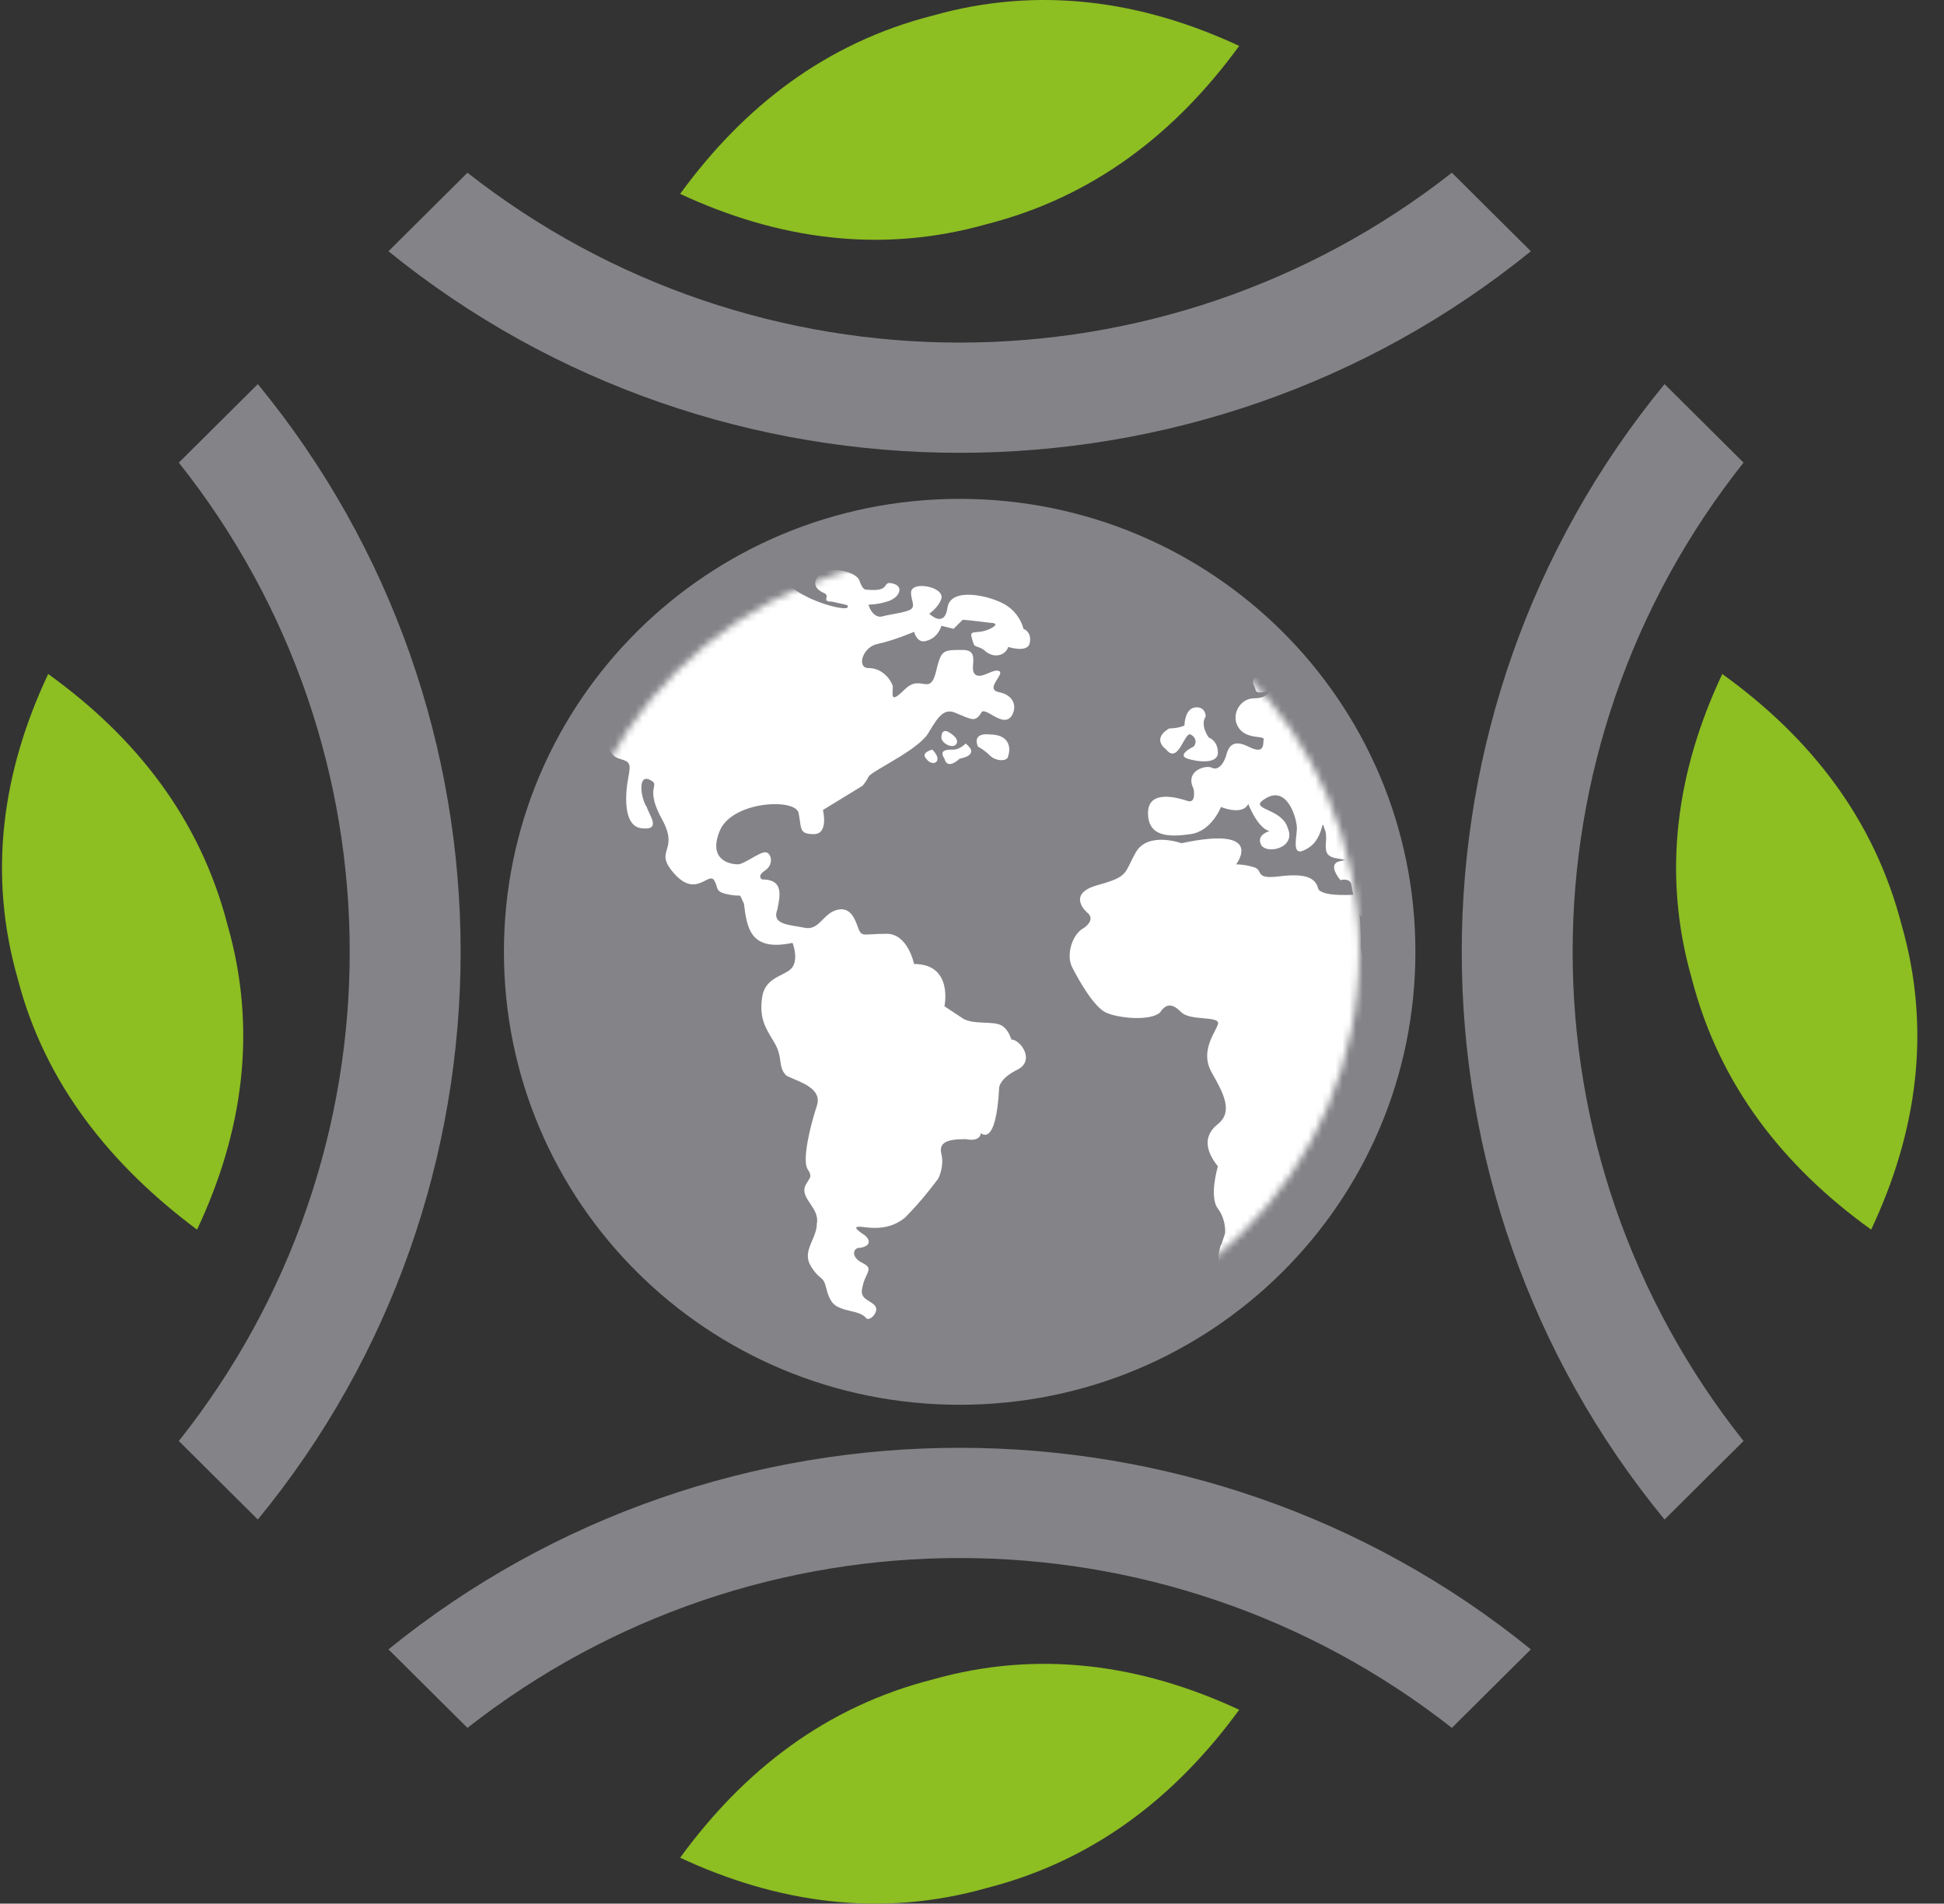 <svg width="286" height="280" viewBox="0 0 286 280" fill="none" xmlns="http://www.w3.org/2000/svg">
<rect x="0" y="0" width="286" height="280" fill="#333333" stroke="none"/>
<path fill-rule="evenodd" clip-rule="evenodd" d="M2.619 143.996C-1.851 128.451 0.384 113.349 7.089 99.136C20.052 108.464 29.438 120.456 33.461 136.001C37.931 151.547 35.696 166.648 28.991 180.861C16.476 171.534 6.642 159.542 2.619 143.996Z" fill="#8DBE22"/>
<path fill-rule="evenodd" clip-rule="evenodd" d="M248.91 143.996C244.44 128.451 246.675 113.349 253.38 99.136C266.343 108.464 275.729 120.456 279.752 136.001C284.222 151.547 281.987 166.648 275.282 180.861C262.32 171.534 252.933 159.542 248.91 143.996Z" fill="#8DBE22"/>
<path fill-rule="evenodd" clip-rule="evenodd" d="M137.163 2.311C152.807 -2.131 168.005 0.09 182.309 6.752C172.922 19.633 160.853 28.96 145.208 32.957C129.564 37.399 114.366 35.178 100.062 28.516C109.449 15.635 121.518 6.308 137.163 2.311Z" fill="#8DBE22"/>
<path fill-rule="evenodd" clip-rule="evenodd" d="M137.163 247.04C152.807 242.598 168.005 244.819 182.309 251.482C172.922 264.362 160.853 273.689 145.208 277.687C129.564 282.128 114.366 279.907 100.062 273.245C109.449 260.365 121.518 251.037 137.163 247.04Z" fill="#8DBE22"/>
<path fill-rule="evenodd" clip-rule="evenodd" d="M225.219 36.955C176.498 76.485 105.873 76.485 57.151 36.955L68.773 25.407C111.237 58.718 171.134 58.718 213.598 25.407L225.219 36.955Z" fill="#848488"/>
<path fill-rule="evenodd" clip-rule="evenodd" d="M37.931 56.498C77.713 104.91 77.713 175.087 37.931 223.5L26.309 211.952C59.833 169.757 59.833 110.24 26.309 68.046L37.931 56.498Z" fill="#848488"/>
<path fill-rule="evenodd" clip-rule="evenodd" d="M57.151 242.598C105.873 203.069 176.498 203.069 225.219 242.598L213.598 254.146C171.134 220.835 111.237 220.835 68.773 254.146L57.151 242.598Z" fill="#848488"/>
<path fill-rule="evenodd" clip-rule="evenodd" d="M244.887 223.5C205.105 175.087 205.105 104.91 244.887 56.498L256.509 68.046C222.985 110.24 222.985 169.757 256.509 211.952L244.887 223.5Z" fill="#848488"/>
<path fill-rule="evenodd" clip-rule="evenodd" d="M141.186 73.376C178.286 73.376 208.234 103.134 208.234 139.999C208.234 176.864 178.286 206.622 141.186 206.622C104.085 206.622 74.137 176.864 74.137 139.999C74.137 103.134 104.085 73.376 141.186 73.376Z" fill="#848488"/>
<mask id="mask0" style="mask-type:alpha" maskUnits="userSpaceOnUse" x="82" y="81" width="118" height="118">
<path fill-rule="evenodd" clip-rule="evenodd" d="M141.186 81.59C173.711 81.59 199.967 107.679 199.967 139.999C199.967 172.318 173.711 198.408 141.186 198.408C108.66 198.408 82.404 172.318 82.404 139.999C82.404 107.679 108.66 81.59 141.186 81.59Z" fill="#848488"/>
</mask>
<g mask="url(#mask0)">
<path fill-rule="evenodd" clip-rule="evenodd" d="M78.955 86.107C77.861 86.73 77.425 87.28 77.425 87.28C76.303 87.892 76.303 88.81 76.89 89.853C77.283 90.254 77.907 90.441 78.785 90.703C78.841 90.72 78.897 90.737 78.955 90.754C79.025 90.775 79.096 90.796 79.168 90.819C80.053 91.087 81.16 91.423 82.511 91.423C83.296 91.423 83.981 91.679 84.584 92.08C85.135 92.446 85.32 92.681 85.696 93.16C85.73 93.203 85.765 93.247 85.802 93.293C86.097 93.668 86.319 93.934 86.497 94.147C86.747 94.448 86.91 94.644 87.07 94.888C87.32 95.273 87.642 95.574 87.915 95.829C88.065 95.97 88.201 96.097 88.302 96.216L89.738 97.607C89.738 97.607 90.52 97.918 90.829 98.976C91.139 100.034 89.738 101.9 89.738 101.9C89.738 101.9 88.07 103.232 88.07 104.266C88.07 104.589 88.03 104.946 87.987 105.327C87.892 106.163 87.786 107.107 88.07 108.028C88.408 109.123 89.504 110.274 89.892 110.657C90.038 110.95 90.368 111.339 91.119 111.587C91.197 111.613 91.271 111.637 91.343 111.66C92.509 112.039 92.881 112.16 92.46 114.252C92.013 116.473 91.566 121.359 94.248 121.803C96.748 122.158 96.109 120.812 95.523 119.577C95.376 119.266 95.232 118.962 95.142 118.694C94.248 117.361 93.801 113.808 95.589 114.696C96.345 115.072 96.302 115.289 96.203 115.784C96.068 116.459 95.829 117.651 97.377 120.47C98.714 122.905 98.385 124.017 98.106 124.958C97.825 125.906 97.595 126.683 99.165 128.465C101.236 130.817 102.719 130.056 103.745 129.529C104.269 129.261 104.673 129.053 104.976 129.353C105.269 129.79 105.37 130.131 105.452 130.408C105.62 130.977 105.708 131.276 107.211 131.574C108.415 131.814 108.711 131.666 108.867 131.757C109.001 131.835 109.033 132.088 109.446 132.907C109.893 136.46 110.34 140.013 116.597 138.681C116.597 138.681 117.491 140.901 116.597 142.234C116.279 142.708 115.679 143.013 115.017 143.35C113.817 143.96 112.416 144.672 112.128 146.675C111.697 149.672 112.512 151.018 113.772 153.1C113.819 153.178 113.867 153.257 113.915 153.338C114.566 154.416 114.691 155.284 114.8 156.045C114.915 156.852 115.013 157.538 115.703 158.224C116.009 158.376 116.368 158.528 116.747 158.689C118.585 159.468 120.914 160.456 120.173 162.665C119.279 165.33 117.938 170.66 118.832 171.992C119.428 172.881 119.23 173.177 118.899 173.67C118.733 173.917 118.534 174.213 118.385 174.657C118.171 175.508 118.675 176.258 119.209 177.052C119.79 177.915 120.406 178.83 120.173 179.987C120.173 180.857 119.83 181.659 119.494 182.446C118.971 183.668 118.464 184.854 119.279 186.205C119.911 187.252 120.344 187.608 120.673 187.878C121.041 188.181 121.278 188.375 121.514 189.314C121.961 191.091 122.408 191.979 123.749 192.423C124.082 192.589 124.539 192.693 125.027 192.804C125.851 192.991 126.764 193.198 127.325 193.756C127.772 194.644 129.56 192.868 128.666 191.979C128.409 191.724 128.115 191.541 127.836 191.369C127.148 190.944 126.56 190.58 126.878 189.314C127.03 188.559 127.286 188.009 127.486 187.577C127.875 186.74 128.058 186.347 126.878 185.761C125.09 184.873 125.537 183.54 126.431 183.54C126.878 183.54 128.666 183.096 127.325 181.764C125.984 180.875 125.537 180.431 126.431 180.431C126.583 180.431 126.798 180.457 127.065 180.488C128.373 180.643 130.909 180.943 133.136 179.099C135.818 176.434 138.053 173.325 138.053 173.325C138.053 173.325 138.947 171.548 138.5 169.771C138.053 167.995 139.394 167.551 142.076 167.551C144.311 167.995 144.311 166.662 144.311 166.662C144.311 166.662 146.546 168.883 146.993 160C146.993 160 146.993 158.668 149.675 157.335C152.357 156.003 150.122 152.894 148.781 152.894C148.781 152.894 148.334 151.117 146.993 150.673C146.449 150.493 145.686 150.459 144.881 150.423C143.699 150.37 142.426 150.313 141.629 149.785L138.947 148.008C138.947 148.008 140.288 141.79 134.477 141.79C134.477 141.79 133.583 137.348 130.454 137.348C129.475 137.348 128.758 137.392 128.222 137.424C127.045 137.496 126.738 137.514 126.431 136.904C126.35 136.742 126.268 136.521 126.176 136.27C125.761 135.147 125.129 133.432 123.302 133.795C122.296 133.995 121.652 134.645 121.044 135.259C120.302 136.009 119.614 136.704 118.385 136.46C118.037 136.391 117.678 136.332 117.324 136.275C115.402 135.962 113.608 135.67 114.362 133.795C114.809 131.574 115.256 129.353 112.128 129.353C112.128 129.353 111.233 128.909 112.574 128.021C113.915 127.133 113.468 125.356 112.574 125.356C112.127 125.356 111.345 125.8 110.563 126.244C109.781 126.689 108.999 127.133 108.552 127.133C107.658 127.133 104.082 126.688 105.87 122.247C107.658 117.805 117.044 117.361 117.491 119.582C117.582 120.032 117.636 120.427 117.683 120.772C117.867 122.126 117.944 122.691 119.726 122.691C121.961 122.691 121.067 119.138 121.067 119.138L126.878 115.585C126.878 115.585 127.325 115.14 127.772 114.252C127.936 113.927 128.998 113.304 130.344 112.515C132.676 111.147 135.862 109.279 136.712 107.59C138.053 105.369 138.947 104.037 140.735 104.925C141.029 105.042 141.293 105.151 141.53 105.25C143.095 105.899 143.535 106.082 144.311 104.925C144.508 104.337 145.141 104.7 145.901 105.137C146.864 105.691 148.031 106.362 148.781 105.369C149.675 104.037 149.228 102.26 146.993 101.816C145.665 101.552 146.23 100.661 146.72 99.888C147.055 99.36 147.356 98.887 146.993 98.707C146.594 98.508 146.017 98.752 145.421 99.005C144.681 99.317 143.912 99.643 143.417 99.151C143.083 98.819 143.123 98.238 143.165 97.642C143.235 96.642 143.308 95.598 141.629 95.598C138.5 95.598 138.5 95.598 137.606 99.151L137.606 99.151C137.133 100.796 136.535 100.7 135.746 100.574C135.043 100.462 134.189 100.326 133.136 101.372C131.24 103.256 131.274 102.582 131.328 101.521C131.338 101.332 131.348 101.13 131.348 100.928C130.901 99.595 129.56 98.263 127.772 98.263C125.984 98.263 126.878 95.153 129.113 94.709C131.348 94.265 134.477 92.933 134.477 92.933C134.477 92.933 134.924 94.709 136.265 94.265C138.053 93.821 138.5 92.044 138.5 92.044L140.288 92.489L141.629 91.156C142.076 91.156 145.652 91.6 145.652 91.6C145.652 91.6 147.44 91.6 145.652 92.489C144.896 92.864 144.22 92.922 143.725 92.965C143.05 93.023 142.712 93.052 142.97 93.821C143.26 94.974 143.362 95.005 143.763 95.127C143.981 95.193 144.287 95.286 144.758 95.598C146.099 96.93 147.887 96.486 148.334 95.153C148.334 95.153 151.016 96.042 151.462 94.709C151.909 92.933 150.569 92.489 150.569 92.489C150.569 92.489 150.122 90.268 147.887 88.935C145.652 87.603 139.841 86.27 139.394 89.379C138.947 92.489 136.712 90.268 136.712 90.268C136.712 90.268 138.053 89.379 138.5 88.047C138.947 86.27 134.03 85.382 134.03 87.159C134.03 87.585 134.121 87.966 134.202 88.301C134.373 89.014 134.495 89.522 133.583 89.824C132.83 90.073 132.218 90.182 131.509 90.309C130.956 90.408 130.344 90.517 129.56 90.712C128.219 90.712 127.772 88.935 127.772 88.935C127.772 88.935 129.113 88.935 130.454 88.491C132.242 88.047 133.136 86.27 131.348 85.826C130.615 85.644 130.483 85.835 130.305 86.094C130.049 86.466 129.698 86.977 127.325 86.715C127.325 86.715 126.878 86.715 126.431 85.382C125.984 84.05 121.961 83.161 120.62 84.494C119.279 85.826 120.173 86.715 121.067 87.159C121.701 87.369 121.636 87.678 121.58 87.945C121.517 88.244 121.465 88.491 122.408 88.491C122.872 88.606 123.276 88.692 123.612 88.763C124.57 88.965 124.974 89.051 124.643 89.379C124.196 89.824 118.319 88.491 115.257 85.382L115.258 85.38C115.258 85.38 112.088 82.546 109.919 80.696C109.008 79.919 108.238 79.317 107.891 79.174C107.723 79.105 107.524 79.004 107.298 78.888C106.775 78.621 106.106 78.279 105.334 78.092C104.211 77.82 103.144 77.824 102.271 77.826C102.186 77.827 102.102 77.827 102.021 77.827L102.021 77.827C101.106 77.827 100.844 77.827 100.32 78.092C100.01 78.249 99.777 78.469 99.562 78.672C99.322 78.898 99.105 79.103 98.829 79.174C98.484 79.263 98.155 79.129 97.737 78.957C97.073 78.687 96.184 78.323 94.648 78.61C93.367 78.849 92.979 79.186 92.581 79.532C92.2 79.864 91.809 80.203 90.62 80.473C90.371 80.53 90.123 80.571 89.866 80.613C89.047 80.748 88.136 80.898 86.789 81.624C84.692 82.754 83.963 82.326 83.321 81.949C83.064 81.798 82.821 81.656 82.511 81.624C80.459 81.418 80.396 83.088 81.374 84.197C81.829 85.301 81.028 85.494 80.128 85.712C79.722 85.81 79.295 85.913 78.955 86.107Z" fill="white"/>
<path d="M137.159 110.255C137.159 110.255 135.371 110.699 136.265 111.587C137.159 112.92 138.947 112.031 137.159 110.255Z" fill="white"/>
<path d="M139.394 107.59C139.394 107.59 138.5 107.146 138.5 108.478C138.5 109.366 140.288 110.255 140.735 109.367C141.182 108.478 139.394 107.59 139.394 107.59Z" fill="white"/>
<path d="M142.076 109.367C142.076 109.367 141.182 110.255 140.288 110.255C139.394 110.255 138.053 110.255 138.947 111.587C139.394 113.364 141.182 111.587 141.182 111.587C141.182 111.587 144.311 111.143 142.076 109.367Z" fill="white"/>
<path d="M145.652 108.034C145.652 108.034 142.97 107.59 143.864 109.811C143.864 109.811 144.758 110.255 145.652 111.143C146.546 112.031 148.334 112.031 148.334 111.143C148.781 109.811 148.334 108.034 145.652 108.034Z" fill="white"/>
<path d="M172.024 107.146C172.024 107.146 169.342 108.478 171.577 110.255C173.365 112.476 174.259 107.59 175.153 108.034C176.047 108.478 176.047 109.366 175.6 109.811C174.706 110.255 173.365 111.143 174.706 111.587C176.047 112.031 179.176 112.476 179.176 110.699C179.176 108.922 177.835 108.478 177.835 108.478C177.835 108.478 176.494 106.702 177.388 105.369C177.388 105.369 177.388 104.037 176.047 104.037C174.259 104.037 174.259 106.702 174.259 106.702C173.365 107.146 172.024 107.146 172.024 107.146Z" fill="white"/>
<path fill-rule="evenodd" clip-rule="evenodd" d="M167.107 125.356C168.895 122.247 173.812 124.024 173.812 124.024C186.328 121.359 181.858 127.133 181.858 127.133C181.858 127.133 183.199 127.133 184.54 127.577C185.009 127.732 185.15 127.996 185.288 128.255C185.544 128.736 185.791 129.198 188.116 128.909C191.692 128.465 193.479 128.909 193.926 130.686C194.373 132.018 199.737 131.574 199.737 131.574C200.08 134.295 200.228 136.928 200.212 139.471C200.264 139.777 200.315 140.057 200.361 140.297C200.506 140.504 200.883 140.943 201.231 141.043C201.579 141.142 202.039 142.079 202.225 142.534C202.432 142.928 202.797 143.815 202.598 144.212C202.587 144.235 202.574 144.26 202.561 144.285C202.296 144.798 201.853 145.654 205.677 144.647C209.352 143.679 209.447 143.911 209.819 144.817C209.853 144.9 209.89 144.988 209.932 145.082C210.357 146.039 206.872 150.224 205.427 151.959C205.183 152.253 204.997 152.476 204.898 152.602C204.401 153.234 203.379 153.834 202.738 154.21C202.497 154.351 202.31 154.461 202.225 154.529C201.977 154.728 200.547 156.89 199.864 157.947C199.657 158.175 199.292 159.09 199.491 160.93C199.69 162.769 200.154 163.602 200.361 163.789C200.63 164.804 201.181 166.958 201.231 167.455C201.293 168.077 200.174 169.817 199.864 170.065C199.615 170.264 197.73 171.888 196.819 172.676C197.088 173.401 197.664 174.925 197.813 175.224C197.999 175.596 197.44 177.274 197.191 177.647C196.993 177.946 196.487 178.725 196.259 179.077C196.156 179.864 195.861 181.873 195.513 183.613C195.165 185.354 192.883 186.659 191.785 187.094C190.935 187.239 188.466 187.69 185.384 188.337C182.475 188.946 181.302 187.786 180.527 187.02C180.275 186.771 180.066 186.564 179.852 186.472C179.156 186.174 179.231 184.732 179.355 184.048L179.429 183.827C179.409 183.802 179.447 183.622 179.623 183.096C179.649 183.07 179.675 183.042 179.699 183.013L180.234 181.403C180.313 180.263 179.994 178.85 179.176 177.766C177.835 175.99 179.176 171.548 179.176 171.548C177.388 169.327 176.941 167.107 179.176 165.33C181.411 163.553 180.07 160.888 178.282 157.779C176.864 155.315 177.975 153.129 178.719 151.665C178.914 151.282 179.083 150.949 179.176 150.673C179.406 149.986 178.33 149.889 177.049 149.774C175.846 149.666 174.462 149.542 173.812 148.896C172.471 147.564 171.577 147.564 170.683 148.896C169.342 150.229 164.425 149.785 162.637 148.896C160.849 148.008 158.614 144.011 157.72 142.234C156.826 140.457 157.72 137.348 159.508 136.46C161.296 135.127 159.955 134.239 159.955 134.239C159.955 134.239 156.826 131.574 161.296 130.242C165.201 129.184 165.441 128.686 166.27 126.969C166.484 126.524 166.739 125.996 167.107 125.356ZM258.965 155.585C258.593 155.088 258.779 152.478 259.587 152.851C260.146 153.109 260.349 152.723 260.523 152.392C260.6 152.244 260.672 152.107 260.768 152.043C261.161 151.777 261.499 151.251 261.755 150.853L261.755 150.853C261.886 150.649 261.996 150.479 262.08 150.394C262.111 150.363 262.163 150.297 262.234 150.206C262.618 149.717 263.551 148.524 264.683 148.438C265.263 148.563 266.423 148.923 266.423 149.37C266.423 149.818 265.843 150.51 265.553 150.8C265.291 151.252 265.341 151.4 265.459 151.749C265.488 151.833 265.52 151.928 265.553 152.043C265.63 152.312 265.708 152.468 265.788 152.628C265.892 152.837 265.999 153.052 266.112 153.534C266.02 154.339 265.676 154.734 265.466 154.974L265.466 154.974L265.466 154.974C265.4 155.049 265.348 155.109 265.321 155.162C265.14 155.512 265.121 155.923 265.102 156.329C265.068 157.045 265.035 157.746 264.124 158.071C263.003 158.47 262.189 158.244 261.769 158.127C261.653 158.095 261.567 158.071 261.513 158.071C261.265 158.071 260.257 157.717 259.587 156.952C258.917 156.187 258.965 155.585 258.965 155.585ZM279.909 157.512C279.511 157.959 278.956 158.071 278.728 158.071C278.593 157.85 278.46 157.58 278.318 157.294C277.782 156.207 277.135 154.896 275.869 155.212C276.058 155.617 276.153 156.218 276.249 156.83C276.382 157.673 276.517 158.535 276.906 158.931C277.497 159.531 277.867 159.849 278.27 160.038C278.724 160.377 278.742 160.401 278.932 160.657L278.932 160.657C278.968 160.706 279.01 160.762 279.062 160.831C279.507 161.415 279.546 161.596 279.546 162.471C279.546 163.345 280.77 163.345 281.429 163.345C281.789 163.345 282.19 163.74 282.585 164.127C282.898 164.435 283.206 164.737 283.486 164.837C284.124 165.063 284.284 164.743 284.284 164.554C284.284 164.185 284.397 163.427 284.85 163.345C285.415 163.242 285.647 163.448 286.033 164.297C286.341 164.976 286.676 165.54 286.804 165.737C286.984 166.089 287.54 166.853 288.322 167.1C289.104 167.347 289.059 166.774 288.939 166.457C288.622 165.951 287.915 164.863 287.627 164.554C287.267 164.168 286.29 162.599 286.804 162.651C287.319 162.702 287.396 161.853 287.344 161.699C287.21 161.296 286.95 161.088 286.695 160.884C286.395 160.644 286.103 160.411 286.033 159.873C285.971 159.4 284.841 158.474 284.284 158.071C283.846 157.885 282.751 157.4 281.866 156.952C280.845 156.436 280.465 156.873 280.021 157.383L279.96 157.454L279.932 157.485L279.909 157.512ZM259.377 185.577C259.806 184.166 260.066 183.31 259.587 182.139C258.965 180.62 259.386 177.826 259.746 177.363C259.859 177.218 259.97 176.964 260.092 176.682C260.359 176.067 260.683 175.323 261.212 175.305C261.83 175.285 263.184 174.782 263.784 174.534L265.508 174.148C266.039 173.916 267.159 173.335 267.385 172.862C267.502 172.618 267.579 172.339 267.653 172.072C267.759 171.691 267.858 171.335 268.054 171.138C268.322 170.871 269.04 170.701 269.366 170.65C269.563 170.35 270.014 169.698 270.24 169.492C270.523 169.235 271.526 168.798 271.912 169.055C272.221 169.261 272.332 169.621 272.349 169.775H273.275C273.404 169.347 273.813 168.462 274.227 168.103C274.603 167.777 274.631 167.706 274.603 167.508C274.595 167.445 274.564 167.399 274.528 167.345C274.451 167.23 274.353 167.083 274.411 166.673C274.468 166.269 274.975 166.232 275.296 166.426C275.604 166.613 275.934 166.522 276.191 166.45C276.389 166.396 276.544 166.353 276.614 166.457C276.778 166.704 276.885 166.834 277.082 166.946C277.416 166.997 278.121 167.1 278.265 167.1C278.316 167.1 278.37 167.01 278.438 166.895C278.504 166.786 278.583 166.653 278.686 166.557C278.78 166.468 278.885 166.381 279.062 166.457C279.24 166.534 279.32 166.871 279.191 167.1C279.151 167.172 279.065 167.44 278.952 167.793C278.707 168.561 278.332 169.736 278.008 170.187C277.535 170.845 277.811 171.096 278.008 171.138L279.062 172.116L279.808 173.453H280.683C280.829 173.333 281.182 172.898 281.429 172.116C281.696 171.27 281.809 170.462 281.851 170.16L281.851 170.16V170.16C281.858 170.113 281.863 170.079 281.866 170.058C281.887 169.935 282.612 167.932 282.972 166.946C283.075 166.783 283.322 166.488 283.486 166.612C283.651 166.735 283.555 167.538 283.486 167.923L283.641 170.187L284.129 171.138V172.862C284.078 173.779 284.006 175.809 284.129 176.591C284.253 177.373 284.747 178.323 284.978 178.7C285.141 179.386 285.451 181.067 285.39 182.301C285.313 183.844 285.055 188.011 282.149 190.609C281.211 191.447 280.2 192.435 279.286 193.327L279.285 193.328L279.285 193.328C277.934 194.648 276.793 195.761 276.413 195.882C276.247 195.934 276.099 195.994 275.953 196.052C275.539 196.218 275.146 196.375 274.433 196.345C273.682 196.313 273.202 195.666 272.816 195.147C272.705 194.998 272.603 194.86 272.504 194.75C272.315 194.21 271.994 193.027 272.221 192.615C272.426 192.243 272.334 191.951 272.268 191.741C272.242 191.66 272.221 191.592 272.221 191.535C272.221 191.329 271.475 191.381 271.14 191.715C270.806 192.049 270.42 191.278 270.497 190.943C270.538 190.766 270.622 190.481 270.7 190.218L270.7 190.217L270.701 190.216L270.701 190.216L270.701 190.215C270.77 189.982 270.833 189.766 270.858 189.657C270.87 189.602 270.892 189.539 270.92 189.464C271.006 189.223 271.14 188.851 271.14 188.165C271.14 187.445 270.403 186.837 270.035 186.622C269.829 186.502 269.196 186.298 268.311 186.442C267.718 186.539 267.279 186.547 266.921 186.553C266.613 186.558 266.363 186.563 266.125 186.622C265.891 186.681 265.672 186.693 265.455 186.706C265.196 186.72 264.939 186.735 264.659 186.828C264.469 186.891 264.387 187.044 264.301 187.203C264.155 187.475 264 187.762 263.285 187.642C262.556 187.519 262.222 187.38 261.982 187.28C261.85 187.225 261.746 187.182 261.622 187.161C261.403 187.123 261.146 187.315 260.867 187.523C260.697 187.65 260.52 187.782 260.339 187.872C259.857 188.113 258.965 188.04 258.965 186.999C259.107 186.461 259.249 185.994 259.377 185.577Z" fill="white"/>
<path fill-rule="evenodd" clip-rule="evenodd" d="M186.753 101.529C186.121 101.781 184.873 102.119 184.736 101.518C184.656 101.173 184.577 101.02 184.512 100.894C184.433 100.743 184.374 100.629 184.358 100.265C184.333 99.68 184.687 99.63 184.989 99.588C185.032 99.582 185.073 99.576 185.113 99.569C185.284 99.538 185.456 99.632 185.618 99.722C185.758 99.799 185.891 99.872 186.012 99.859C186.221 99.836 186.795 99.443 187.056 99.25C187.24 99.153 187.764 98.96 188.391 98.96C189.174 98.96 189.58 98.757 189.957 98.263C190.089 98.091 190.143 97.957 190.19 97.841C190.276 97.627 190.337 97.474 190.827 97.248C191.582 96.9 191.959 97.074 192.278 97.248C192.597 97.422 192.771 98.38 191.988 98.67C191.361 98.902 190.644 99.559 190.363 99.859C189.909 100.352 189.023 101.454 189.116 101.919C189.232 102.499 189.841 102.963 190.827 102.847C191.814 102.731 193.206 102.006 194.482 100.932C195.381 100.177 195.503 99.392 195.578 98.913C195.609 98.712 195.632 98.564 195.701 98.496C195.76 98.436 195.783 98.337 195.812 98.216C195.895 97.864 196.021 97.326 197.209 97.045C197.95 96.87 198.209 96.808 198.472 96.788C198.775 96.765 199.082 96.8 200.139 96.784C202.112 96.755 203.098 96.117 203.91 95.45C204.56 94.916 205.359 94.415 205.677 94.231C206.123 94.048 207.229 93.692 208.087 93.738C208.293 93.749 208.536 93.744 208.802 93.739C209.928 93.717 211.477 93.686 212.439 94.811C212.766 95.194 213.072 95.494 213.327 95.743C213.998 96.4 214.309 96.705 213.688 97.248C213.003 97.848 211.526 97.189 210.874 96.784C210.112 96.842 209.046 97.219 210.874 98.263C212.641 99.274 213.432 98.859 213.888 98.62C214.021 98.55 214.126 98.496 214.218 98.496C214.353 98.496 214.451 98.428 214.591 98.334C214.874 98.141 215.325 97.835 216.584 97.753C217.323 97.705 217.923 97.538 218.475 97.384C219.326 97.148 220.066 96.942 221.03 97.248C221.809 97.495 221.991 97.355 222.277 97.135C222.419 97.025 222.587 96.896 222.866 96.784C224.301 97.294 224.289 96.578 224.276 95.776C224.264 95.04 224.251 94.231 225.354 94.231C227.811 94.231 230 93.007 232.166 91.795C233.263 91.182 234.353 90.572 235.47 90.125C235.905 90.125 236.784 90.329 236.816 91.145C236.849 91.961 237.319 91.865 237.551 91.716C238.57 91.702 240.642 91.365 240.773 90.125C241.01 87.869 242.533 87.894 244.267 87.922C244.606 87.928 244.953 87.934 245.301 87.922C247.283 87.858 250.357 87.666 250.032 85.393C250.018 85.294 250.002 85.196 249.985 85.099C249.906 84.636 249.83 84.186 250.032 83.68C250.228 83.191 250.739 82.796 250.971 82.66L252.194 81.845L252.398 81.314H253.418C254.092 81.544 255.237 82.202 254.429 82.998C253.418 83.992 255.547 84.8 256.107 84.862C256.175 84.87 256.278 84.878 256.404 84.889C257.106 84.95 258.538 85.073 258.841 85.393C259.094 85.662 259.189 85.857 259.324 86.137C259.379 86.252 259.442 86.381 259.525 86.535C259.649 86.766 259.982 87.044 260.35 87.351C260.828 87.75 261.364 88.197 261.576 88.653C261.788 89.109 261.596 89.754 261.424 90.333C261.291 90.778 261.17 91.184 261.253 91.437C261.366 91.785 261.893 92 262.532 92.261C262.959 92.435 263.437 92.63 263.875 92.899C264.696 93.403 265.54 94.724 266.19 95.743C266.623 96.42 266.97 96.964 267.169 97.045C267.666 97.248 269.22 98.031 269.22 98.263C269.22 98.325 269.332 98.511 269.475 98.747C269.873 99.406 270.508 100.457 269.593 100.274C268.527 100.061 267.233 98.84 266.651 98.29C266.554 98.199 266.476 98.126 266.423 98.079C266.253 97.93 265.825 97.695 265.357 97.438C264.797 97.13 264.18 96.791 263.875 96.529C263.575 96.271 263.043 95.574 262.556 94.936C262.135 94.384 261.749 93.877 261.576 93.738C261.498 93.676 261.376 93.559 261.224 93.413C260.569 92.789 259.368 91.641 258.841 92.071C258.406 92.426 258.68 93.257 259.276 94.231C260.022 95.45 260.159 96.154 259.391 96.529C259.103 96.67 258.843 96.765 258.618 96.848C257.771 97.159 257.407 97.292 257.785 99.031C257.785 99.031 258.634 101.057 259.525 101.144C259.895 101.181 260.108 101.009 260.331 100.83C260.643 100.578 260.975 100.311 261.788 100.581C262.806 100.918 268.633 104.551 268.163 106.118C268.143 106.186 268.124 106.252 268.106 106.317C267.955 106.852 267.834 107.284 267.169 107.173C266.572 107.073 265.594 107.421 265.18 107.608C265.056 107.628 264.467 107.962 264.417 108.608C264.412 108.669 264.408 108.726 264.403 108.779C264.351 109.428 264.343 109.524 264.745 110.156C264.745 111.021 264.295 111.615 263.904 112.13C263.666 112.444 263.449 112.729 263.37 113.029C263.16 113.821 263.875 115.873 263.875 115.873C264.973 116.66 267.169 118.533 267.169 119.726C267.169 120.92 266.706 121.28 265.864 121.28C265.216 121.28 264.709 120.542 264.262 119.892C264.129 119.697 264 119.51 263.875 119.353C263.333 118.675 263.067 117.551 263.067 117.551C263.021 117.487 262.975 117.422 262.928 117.356C262.386 116.594 261.769 115.728 260.718 115.728C260.085 115.728 259.275 116.433 259.112 116.728C258.949 117.024 259.065 119.142 261.203 121.28C263.341 123.418 263.875 124.367 263.875 124.574C264.414 126.003 265.168 129.247 263.875 130.789C262.582 132.33 260.436 133.792 259.525 134.331L258.282 135.263C257.66 134.828 256.194 134.294 255.299 135.636C254.517 136.808 255.131 137.586 255.551 138.118C255.732 138.348 255.877 138.531 255.858 138.681C255.842 138.812 256.083 138.972 256.431 139.205C257.409 139.857 259.234 141.073 258.593 143.777C257.897 146.711 256.48 146.781 255.858 146.45L253.559 144.772C253.352 144.274 252.838 143.28 252.44 143.28H250.886C250.451 143.902 250.016 145.567 251.756 147.257C253.203 148.663 253.275 150.095 253.326 151.099C253.351 151.604 253.371 152 253.559 152.229C254.006 152.776 254.532 153.41 254.739 153.659C254.748 154.502 254.291 155.683 252.398 153.659C250.506 151.634 250.032 149.654 250.032 148.916L249.38 147.257C248.958 146.265 248.115 144.08 248.115 143.28C248.115 142.48 247.612 138.235 247.259 139.363C246.905 140.492 245.301 140.329 245.301 139.363C245.301 138.157 244.15 136.009 243.628 135.636C243.501 135.545 243.353 135.421 243.19 135.286C242.685 134.864 242.045 134.331 241.497 134.331C240.918 134.331 239.379 135.201 238.682 135.636C237.941 136.845 236.1 139.424 234.66 140.067C233.22 140.711 233.52 141.324 233.855 141.777C234.191 142.23 233.855 144.772 233.855 144.772C233.855 144.772 233.147 147.465 231.717 147.257C230.853 147.132 230.717 146.435 230.576 145.707C230.483 145.231 230.388 144.742 230.086 144.391C229.633 143.865 229.426 142.867 229.238 141.963C229.03 140.958 228.845 140.067 228.373 140.067C227.655 140.067 227.475 137.113 227.475 135.636C226.853 136.071 225.207 136.419 223.599 134.331C221.99 132.243 218.252 132.191 216.584 132.425L213.688 130.789C213.301 131.066 212.197 131.118 210.874 129.107C209.219 126.593 206.358 129.152 208.616 130.789C210.422 132.098 211.581 133.096 211.934 133.431L213.688 132.425C213.762 132.181 214.067 131.956 214.699 133.011C215.382 134.152 215.569 134.129 215.794 134.102C215.83 134.098 215.867 134.093 215.906 134.093C216.139 134.093 216.455 134.252 216.584 134.331C216.913 135.084 217.146 136.74 215.448 137.34C213.75 137.939 212.688 138.939 212.369 139.363L207.375 141.777C206.612 142.434 205.208 143.392 204.176 142.726C202.979 141.954 202.667 140.503 202.468 139.572C202.452 139.499 202.437 139.429 202.422 139.363C201.995 137.441 201.505 136.563 200.872 135.43C200.839 135.37 200.805 135.31 200.771 135.249C199.576 134.521 199.167 132.133 198.936 130.788C198.87 130.403 198.819 130.103 198.768 129.953C198.539 129.276 197.633 129.337 197.209 129.452C196.501 128.636 195.508 126.935 197.209 126.655C197.499 126.608 197.726 126.548 197.901 126.479C197.533 126.419 197.104 126.343 196.608 126.244C194.941 125.968 195.001 125.006 195.071 123.89C195.113 123.211 195.159 122.475 194.82 121.803C194.644 121.103 194.607 121.23 194.462 121.723C194.24 122.481 193.764 124.104 192.138 124.912C190.371 125.966 190.56 124.242 190.717 122.816C190.758 122.438 190.798 122.082 190.798 121.803C190.798 120.47 189.457 115.585 186.328 117.361C184.691 118.291 185.378 118.612 186.534 119.153C187.588 119.646 189.03 120.32 189.457 121.803C190.798 124.912 185.881 125.8 185.434 124.024C184.987 122.691 186.775 122.247 186.775 122.247C184.987 121.803 183.646 118.25 183.646 118.25C182.752 120.026 179.623 118.694 179.623 118.694C179.623 118.694 178.282 122.247 175.153 122.691C172.024 123.135 168.895 123.135 168.895 119.582C168.895 116.029 173.365 117.361 174.706 117.805C176.047 118.25 175.6 116.029 175.6 116.029C174.259 113.364 177.388 112.476 178.282 112.92C179.176 113.364 180.07 112.476 180.517 110.699C180.964 109.366 181.858 108.922 183.646 109.811C185.434 110.699 185.881 110.255 185.881 108.922C186.075 108.537 185.679 108.486 185.059 108.406C184.251 108.303 183.063 108.151 182.305 107.146C180.964 105.369 182.305 102.704 184.54 102.704C186.297 102.704 186.672 101.881 186.753 101.529Z" fill="white"/>
</g>
</svg>
